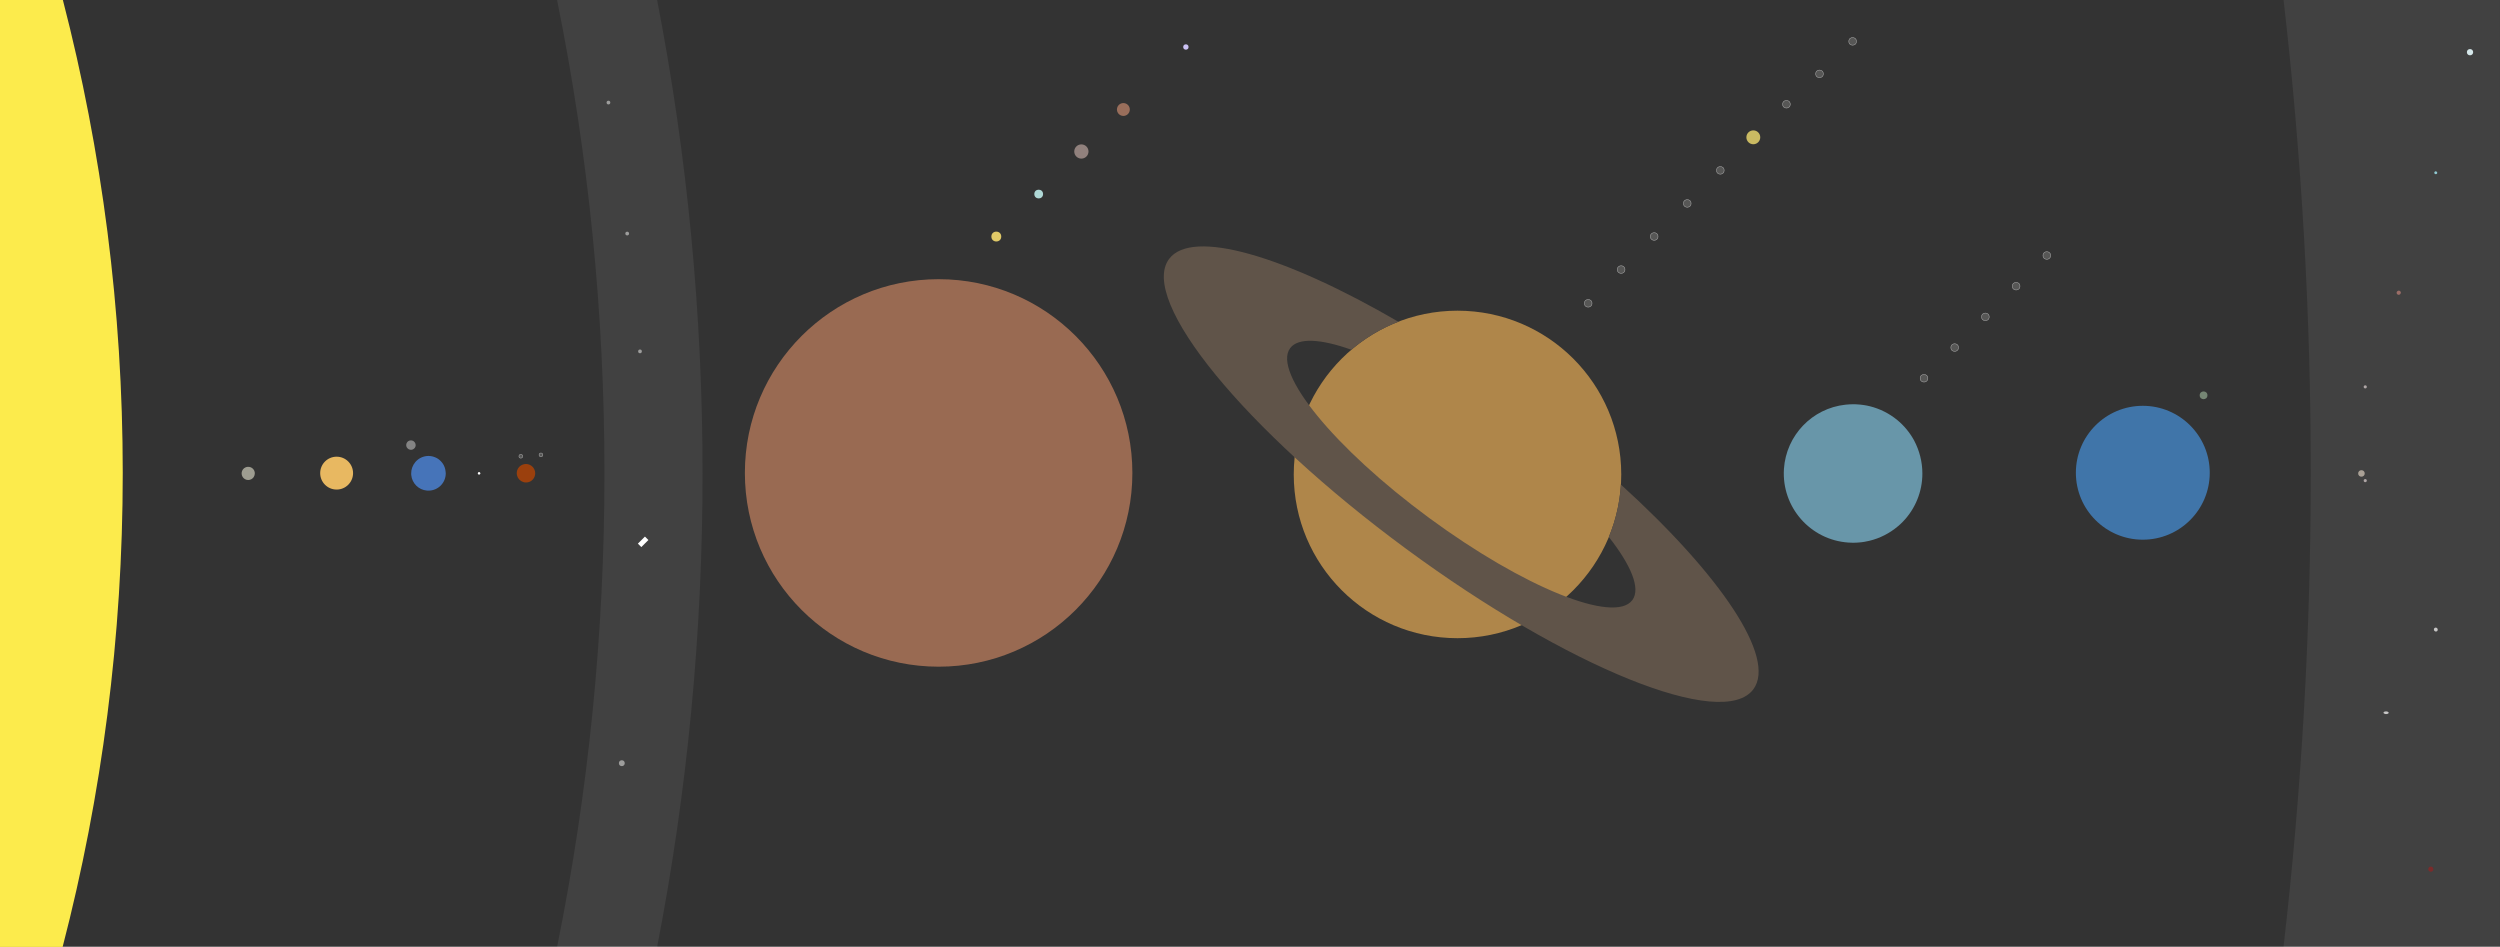 <?xml version="1.0" encoding="utf-8"?>
<!-- Generator: Adobe Illustrator 22.0.1, SVG Export Plug-In . SVG Version: 6.00 Build 0)  -->
<svg version="1.1" xmlns="http://www.w3.org/2000/svg" xmlns:xlink="http://www.w3.org/1999/xlink" x="0px" y="0px"
	 viewBox="0 0 4000 1514.8" style="enable-background:new 0 0 4000 1514.8;" xml:space="preserve">
<rect x="0" y="0" width="4000" height="1514.8" fill="#333333" stroke="none"/>
<style type="text/css">
	.st0{display:none;}
	.st1{display:inline;}
	.st2{fill:#1B1F28;}
	.st3{display:inline;fill:none;stroke:#FFFFFF;stroke-width:5;stroke-miterlimit:10;enable-background:new    ;}
	.st4{fill:#FFFFFF;enable-background:new    ;}
	.st5{display:inline;fill:#FFFFFF;}
	.st6{display:inline;fill:none;stroke:#FFFFFF;stroke-width:5;stroke-miterlimit:10;}
	.st7{fill:none;stroke:#FFFFFF;stroke-width:5;stroke-miterlimit:10;}
	.st8{fill:none;stroke:#FFFFFF;stroke-width:5;stroke-miterlimit:10;enable-background:new    ;}
	.st9{display:none;fill:#1B1F28;}
	.st10{opacity:7.000000e-02;fill:#FFFFFF;enable-background:new    ;}
	.st11{fill:#FCEB4C;}
	.st12{fill:#575756;stroke:#B2B2B2;stroke-width:0.75;stroke-miterlimit:10;}
	.st13{fill:#D5E7EA;}
	.st14{fill:#90CAD3;}
	.st15{fill:#C7C6C6;}
	.st16{fill:#7A2B2B;}
	.st17{fill:#9B6D67;}
	.st18{fill:#AFA6A6;}
	.st19{fill:#AAA196;}
	.st20{fill:#9D9D9C;}
	.st21{fill:#4674B9;}
	.st22{fill:#9B400D;}
	.st23{fill:#6896A9;}
	.st24{fill:#9E9D91;}
	.st25{fill:#848484;enable-background:new    ;}
	.st26{fill:#AF864A;}
	.st27{fill:#E0C968;}
	.st28{fill:#AFD8D6;}
	.st29{fill:#91817D;}
	.st30{fill:#996E5B;}
	.st31{fill:#CBC1F4;}
	.st32{fill:#CABA62;}
	.st33{fill:#996A52;}
	.st34{fill:#4075A9;}
	.st35{fill:#768674;}
	.st36{fill:#E8B861;}
	.st37{fill:#605449;}
	.st38{fill:#FFFFFF;}
</style>
<g id="Black_and_White" class="st0">
	<g id="OUTER_ELEMENTS_1_" class="st1">
		<rect id="BG_1_" class="st2" width="4000" height="1514.8"/>
		<g class="st0">
			<path class="st3" d="M893.7,1515.1c49.4-249.4,74.2-503.3,74.1-757.8C968,503,943.1,249.3,893.8,0h-2.5
				c50.5,249.3,75.9,503,75.8,757.4c0.1,254.5-25.3,508.3-75.8,757.8H893.7z"/>
			<path class="st3" d="M1051.4,0h-0.8c47.3,249.5,71.1,503.2,71,757.4c0.1,254.3-23.7,508.1-71.1,757.8h0.8
				c48.5-249.7,72.8-503.4,72.7-757.8C1124.1,503.2,1099.8,249.5,1051.4,0z"/>
		</g>
		<path class="st4" d="M3669.7,0h-5c29,251.4,43.6,504.3,43.5,757.4c0,253.2-14.5,506.2-43.6,757.8h5
			c29.1-251.5,43.6-504.5,43.6-757.8C3713.2,504.3,3698.7,251.4,3669.7,0z"/>
		<g id="SUN_1_" class="st0">
			<path class="st5" d="M196.4,756.7c0,262-33.4,516.1-96.2,758.4H89.4c62.8-242.3,96.2-496.4,96.2-758.4c0-46.1-1-92-3.1-137.6
				c-5.2-115.3-16.9-230.2-35.2-344.2c-9.3-57.5-20.1-114.5-32.6-170.9c-7.7-34.9-16-69.6-24.9-104h10.7
				C163.1,241.8,196.4,495.4,196.4,756.7z"/>
		</g>
	</g>
	<g id="Mars_x27_s_Planets_1_">
		<circle id="Phobos_1_" class="st6" cx="833.3" cy="730" r="3"/>
		<circle id="Deimos_1_" class="st6" cx="865.5" cy="727.8" r="3"/>
	</g>
	<g id="Caleus_x27_s_Moons_1_">
		<circle id="Miranda_1_" class="st6" cx="3078.4" cy="605.2" r="6.1"/>
		<circle id="Ariel_1_" class="st6" cx="3127.5" cy="556.1" r="6.1"/>
		<circle id="Umbriel_1_" class="st6" cx="3176.6" cy="507" r="6.1"/>
		<circle id="Titania_1_" class="st6" cx="3225.8" cy="457.9" r="6.1"/>
		<circle id="Oberon_1_" class="st6" cx="3274.9" cy="408.8" r="6.1"/>
	</g>
	<g id="Jupiter_x27_s_Moons_1_">
		<circle id="Io_1_" class="st6" cx="1594.1" cy="378.5" r="7.9"/>
		<circle id="Europa_1_" class="st6" cx="1661.9" cy="310.5" r="7"/>
		<circle id="Ganymede_1_" class="st6" cx="1730.2" cy="242.4" r="11.4"/>
		<circle id="Callisto_1_" class="st6" cx="1797.4" cy="175.2" r="10.3"/>
		<circle id="Praxidike_1_" class="st6" cx="1897.4" cy="75.2" r="4.3"/>
	</g>
	<g id="Saturn_x27_s_Moons_1_">
		<circle id="Enceladus_1_" class="st6" cx="2593.8" cy="431.3" r="6.1"/>
		<circle id="Tethys_1_" class="st6" cx="2646.7" cy="378.4" r="6.1"/>
		<circle id="Dione_1_" class="st6" cx="2699.6" cy="325.5" r="6.1"/>
		<circle id="Rhea_1_" class="st6" cx="2752.5" cy="272.6" r="6.1"/>
		<circle id="Hyperion_1_" class="st6" cx="2858.3" cy="166.8" r="6.1"/>
		<circle id="Iapetus_1_" class="st6" cx="2911.2" cy="118.2" r="6.1"/>
		<circle id="Phoebe" class="st6" cx="2964.2" cy="66.2" r="6.1"/>
		<circle id="Mimas_1_" class="st6" cx="2541.1" cy="485.3" r="6.1"/>
		<circle id="Titan_1_" class="st6" cx="2805.3" cy="219.7" r="11.1"/>
	</g>
	<g id="Kuiper_Planets_1_" class="st1">
		<circle id="Eris_1_" class="st7" cx="3952" cy="83.5" r="5"/>
		<path id="Quaoar_1_" class="st7" d="M3899.6,276.4c0,0.3,0,0.5-0.1,0.7c-0.1,0.3-0.3,0.7-0.6,0.9c-0.3,0.3-0.7,0.5-1.1,0.6
			c-0.2,0.1-0.4,0.1-0.6,0.1c-0.5,0-1.1-0.2-1.5-0.5c-0.2-0.1-0.3-0.3-0.4-0.4c-0.3-0.4-0.4-0.8-0.4-1.2c0-0.1,0-0.1,0-0.2
			c0-0.5,0.1-0.9,0.4-1.3c0.1-0.1,0.2-0.2,0.2-0.3c0.3-0.3,0.6-0.5,0.9-0.6c0.2-0.1,0.5-0.1,0.7-0.1c0.7,0,1.4,0.3,1.8,0.9
			c0.1,0.2,0.3,0.3,0.3,0.5c0,0.1,0.1,0.2,0.1,0.3C3899.6,276,3899.7,276.2,3899.6,276.4z"/>
		<path id="Gonggong_1_" class="st7" d="M3898.5,1010.3c-1.5,0.6-3.3-0.2-4-1.8c-0.3-0.6-0.3-1.3-0.2-2.1l0,0c0.1-0.3,0.2-0.7,0.5-1
			c0.2-0.4,0.7-0.8,1.3-1c0.5-0.2,1-0.3,1.5-0.2c0.6,0.1,1.1,0.3,1.5,0.6l0,0c0.5,0.4,0.8,0.8,1,1.3
			C3900.8,1007.9,3900.1,1009.7,3898.5,1010.3z"/>
		<circle id="Sedna_1_" class="st7" cx="3889.3" cy="1390.7" r="4.1"/>
		<path id="Makemake_1_" class="st7" d="M3841.3,468.4c0,0.4-0.1,0.7-0.2,1c-0.2,0.5-0.4,0.9-0.8,1.3c-0.4,0.4-0.9,0.7-1.5,0.9
			c-0.3,0.1-0.6,0.1-0.9,0.1c-0.8,0-1.5-0.3-2.1-0.8c-0.2-0.2-0.4-0.4-0.6-0.6c-0.4-0.5-0.6-1.1-0.6-1.7c0-0.1,0-0.2,0-0.2
			c0-0.7,0.2-1.4,0.6-1.9c0.1-0.2,0.2-0.3,0.4-0.4c0.4-0.4,0.8-0.7,1.3-0.9c0.3-0.1,0.7-0.2,1.1-0.2c1,0,1.9,0.4,2.6,1.2
			c0.2,0.2,0.4,0.5,0.5,0.8c0.1,0.1,0.1,0.3,0.2,0.4C3841.2,467.8,3841.3,468.1,3841.3,468.4z"/>
		<path id="Haumea_1_" class="st7" d="M3821.9,1140.4c0,1.2-1.9,2.1-4.1,2.1c-0.9,0-1.8-0.1-2.6-0.5l0,0c-0.4-0.1-0.7-0.3-1-0.6
			c-0.4-0.3-0.6-0.7-0.6-1.1c0-0.4,0.2-0.8,0.5-1c0.4-0.4,1-0.7,1.5-0.8l0,0c0.7-0.2,1.4-0.3,2.1-0.3
			C3820.1,1138.3,3821.9,1139.3,3821.9,1140.4z"/>
		<circle id="Orcus_1_" class="st7" cx="3784.4" cy="619" r="2.5"/>
		<circle id="Charon_1_" class="st7" cx="3784.4" cy="769" r="2.5"/>
		<circle id="Pluto_1_" class="st7" cx="3778.3" cy="757.5" r="5.2"/>
	</g>
	<g id="Belt_Planets_1_">
		<circle id="Vesta_1_" class="st6" cx="973.5" cy="164.1" r="3"/>
		<circle id="Hygeia_1_" class="st6" cx="1003.5" cy="373.7" r="3"/>
		<circle id="Ceres_1_" class="st6" cx="994.9" cy="1221.1" r="4.7"/>
		<circle id="Pallas_1_" class="st6" cx="1024" cy="562.2" r="3"/>
	</g>
	<path id="Earth_1_" class="st7" d="M713.2,757.3c0,15.3-12.3,27.7-27.6,27.7c0,0,0,0-0.1,0c-0.9,0-1.7,0-2.6-0.1
		c-13.2-1.2-23.6-11.6-24.9-24.8c-0.1-0.9-0.1-1.8-0.1-2.7v-0.1c0-6.5,2.3-12.8,6.5-17.8c0.2-0.2,0.3-0.4,0.5-0.6
		c0.5-0.6,1-1.1,1.6-1.7c3.3-3.2,7.4-5.5,11.8-6.7l0,0c2.4-0.7,4.8-1,7.2-1c4.8,0,9.5,1.3,13.7,3.6l0.5,0.3c0.5,0.3,0.9,0.6,1.4,0.9
		c1.6,1.1,3.1,2.4,4.4,3.8c0.7,0.7,1.3,1.4,1.8,2.1c0.1,0.1,0.2,0.2,0.3,0.3c3.2,4.2,5,9.2,5.4,14.5
		C713.2,755.9,713.2,756.6,713.2,757.3z"/>
	<path id="Mars_1_" class="st7" d="M856.3,757.3c0,6.3-4,11.9-9.9,13.9l-0.7,0.2c-2.9,0.8-5.9,0.8-8.7-0.2c-2.3-0.8-4.4-2.1-6.1-3.9
		c-0.1-0.1-0.3-0.3-0.4-0.4c-1.5-1.7-2.5-3.6-3.1-5.8c-0.2-0.6-0.3-1.2-0.4-1.8c-0.1-0.7-0.2-1.4-0.2-2.2c0-5.8,3.4-11.1,8.7-13.4
		c0.5-0.2,1.1-0.5,1.7-0.6c0.3-0.1,0.7-0.2,1.1-0.3c0.5-0.1,0.9-0.2,1.4-0.3c0.6-0.1,1.3-0.1,1.9-0.1c1.1,0,2.2,0.1,3.3,0.4l0,0
		C851.6,744.4,856.3,750.4,856.3,757.3L856.3,757.3z"/>
	<path id="Caelus_1_" class="st7" d="M3075.8,757.6c0,28.8-11.2,56.5-31.2,77.1c-2.6,2.7-5.3,5.2-8.1,7.5
		c-13.2,11.1-28.8,19.1-45.6,23.1c-2.6,0.6-5.1,1.1-7.8,1.6l-1.4,0.2c-0.9,0.1-1.8,0.3-2.8,0.4l-1.7,0.2c-4,0.4-8.1,0.7-12.2,0.7
		c-2.5,0-5-0.1-7.5-0.3c-61-4.1-107.2-56.8-103.2-117.9c3.6-53.6,45-96.9,98.4-102.7c4.1-0.4,8.2-0.7,12.3-0.7
		c3.1,0,6.1,0.1,9.1,0.4c0.9,0.1,1.8,0.2,2.6,0.2c1.8,0.2,3.6,0.4,5.4,0.7h0.1c3.2,0.5,6.4,1.1,9.6,1.9c16.1,4,31.1,11.6,43.9,22.1
		c10.9,9,20,20.1,26.8,32.5C3071.2,721,3075.8,739.2,3075.8,757.6z"/>
	<path id="Merucry_1_" class="st7" d="M407.7,757.4c0,1.9-0.5,3.8-1.5,5.4c-0.2,0.3-0.4,0.6-0.6,1c-2,2.6-5.1,4.2-8.4,4.2
		c-0.7,0-1.4-0.1-2.1-0.2l-0.4-0.1c-0.4-0.1-0.7-0.2-1.1-0.3c-5.5-2-8.3-8-6.4-13.5s8-8.3,13.5-6.4
		C404.9,749,407.7,752.9,407.7,757.4L407.7,757.4z"/>
	<path id="Luna_1_" class="st8" d="M665.1,712.2c0,3-1.8,5.7-4.6,6.9c-0.6,0.3-1.2,0.4-1.8,0.5c-0.4,0.1-0.8,0.1-1.2,0.1
		c-1.3,0-2.5-0.4-3.7-1c-0.6-0.3-1.2-0.8-1.7-1.3l0,0c-0.5-0.5-0.9-1.1-1.3-1.7l0,0c-0.6-1.1-0.9-2.3-0.9-3.6v-0.1
		c0-1.6,0.6-3.2,1.6-4.5c0.6-0.8,1.3-1.4,2.2-1.9c1.1-0.7,2.5-1,3.8-1c1.3,0,2.5,0.3,3.6,0.9c1.1,0.6,1.9,1.4,2.6,2.4
		C664.6,709.2,665.1,710.7,665.1,712.2z"/>
	<circle id="Saturn_1_" class="st7" cx="2332" cy="759.1" r="262"/>
	<circle id="Jupiter_1_" class="st7" cx="1501.8" cy="756.7" r="310"/>
	<circle id="Neptune_1_" class="st6" cx="3428.5" cy="756.4" r="107.1"/>
	<circle id="Triton_1_" class="st6" cx="3525.7" cy="632.5" r="6.2"/>
	<circle id="Venus_2_" class="st7" cx="538.6" cy="757" r="26.3"/>
	<path id="Saturns_Rings_1_" class="st7" d="M2593.4,775.3c-1.8,29.5-8.5,57.7-19.3,83.8c35.9,45.7,51.2,82.7,37.7,101
		c-28.5,38.7-174.1-20.2-325.3-131.5c-151.2-111.3-250.7-232.9-222.3-271.5c12.7-17.2,48.7-15.1,98,2.5
		c22.2-18.9,47.6-34.1,75.2-44.8c-181.3-105.5-330.5-149.8-367-100.3c-48.6,66,121.3,273.6,379.5,463.7s506.9,290.6,555.5,224.6
		C2842.7,1052.4,2752.7,919.8,2593.4,775.3z"/>
	<polygon id="Armistice_1_" class="st7" points="767.6,755.4 765.4,755.4 764.3,757.3 765.4,759.3 767.6,759.3 768.8,757.3 	"/>
	
		<rect id="Kalevala" x="1021.2" y="863" transform="matrix(0.707 -0.707 0.707 0.707 -311.523 981.667)" class="st7" width="16" height="7.8"/>
</g>
<g id="Colored">
	<g id="OUTER_ELEMENTS">
		<rect id="BG" class="st9" width="4000" height="1514.8"/>
		<path id="Belt" class="st10" d="M1051.4,0H891.3c50.5,249.3,75.9,503,75.8,757.4c0.1,254.5-25.3,508.3-75.8,757.8h160.1
			c48.5-249.7,72.8-503.4,72.7-757.8C1124.1,503.2,1099.8,249.5,1051.4,0z"/>
		<path id="Kuiper" class="st10" d="M3653.7,0c29,251.4,43.6,504.3,43.5,757.4c0,253.2-14.5,506.2-43.6,757.8h346.3V0H3653.7z"/>
		<path class="st11" d="M100.6,0H89.9H0v1515.1h89.5h10.7c62.8-242.3,96.2-496.4,96.2-758.4C196.4,495.4,163.1,241.8,100.6,0z"/>
	</g>
	<g id="Mars_x27_s_Planets">
		<circle id="Phobos" class="st12" cx="833.3" cy="730" r="3"/>
		<circle id="Deimos" class="st12" cx="865.5" cy="727.8" r="3"/>
	</g>
	<g id="Caleus_x27_s_Moons">
		<circle id="Miranda" class="st12" cx="3078.4" cy="605.2" r="6.1"/>
		<circle id="Ariel" class="st12" cx="3127.5" cy="556.1" r="6.1"/>
		<circle id="Umbriel" class="st12" cx="3176.6" cy="507" r="6.1"/>
		<circle id="Titania" class="st12" cx="3225.8" cy="457.9" r="6.1"/>
		<circle id="Oberon" class="st12" cx="3274.9" cy="408.8" r="6.1"/>
	</g>
	<g id="Kuiper_Planets">
		<circle id="Eris" class="st13" cx="3952" cy="83.5" r="5"/>
		<path id="Quaoar" class="st14" d="M3899.6,276.4c0,0.3,0,0.5-0.1,0.7c-0.1,0.3-0.3,0.7-0.6,0.9c-0.3,0.3-0.7,0.5-1.1,0.6
			c-0.2,0.1-0.4,0.1-0.6,0.1c-0.5,0-1.1-0.2-1.5-0.5c-0.2-0.1-0.3-0.3-0.4-0.4c-0.3-0.4-0.4-0.8-0.4-1.2c0-0.1,0-0.1,0-0.2
			c0-0.5,0.1-0.9,0.4-1.3c0.1-0.1,0.2-0.2,0.2-0.3c0.3-0.3,0.6-0.5,0.9-0.6c0.2-0.1,0.5-0.1,0.7-0.1c0.7,0,1.4,0.3,1.8,0.9
			c0.1,0.2,0.3,0.3,0.3,0.5c0,0.1,0.1,0.2,0.1,0.3C3899.6,276,3899.7,276.2,3899.6,276.4z"/>
		<path id="Gonggong" class="st15" d="M3898.5,1010.3c-1.5,0.6-3.3-0.2-4-1.8c-0.3-0.6-0.3-1.3-0.2-2.1l0,0c0.1-0.3,0.2-0.7,0.5-1
			c0.2-0.4,0.7-0.8,1.3-1c0.5-0.2,1-0.3,1.5-0.2c0.6,0.1,1.1,0.3,1.5,0.6l0,0c0.5,0.4,0.8,0.8,1,1.3
			C3900.8,1007.9,3900.1,1009.7,3898.5,1010.3z"/>
		<circle id="Sedna" class="st16" cx="3889.3" cy="1390.7" r="4.1"/>
		<path id="Makemake" class="st17" d="M3841.3,468.4c0,0.4-0.1,0.7-0.2,1c-0.2,0.5-0.4,0.9-0.8,1.3c-0.4,0.4-0.9,0.7-1.5,0.9
			c-0.3,0.1-0.6,0.1-0.9,0.1c-0.8,0-1.5-0.3-2.1-0.8c-0.2-0.2-0.4-0.4-0.6-0.6c-0.4-0.5-0.6-1.1-0.6-1.7c0-0.1,0-0.2,0-0.2
			c0-0.7,0.2-1.4,0.6-1.9c0.1-0.2,0.2-0.3,0.4-0.4c0.4-0.4,0.8-0.7,1.3-0.9c0.3-0.1,0.7-0.2,1.1-0.2c1,0,1.9,0.4,2.6,1.2
			c0.2,0.2,0.4,0.5,0.5,0.8c0.1,0.1,0.1,0.3,0.2,0.4C3841.2,467.8,3841.3,468.1,3841.3,468.4z"/>
		<path id="Haumea" class="st15" d="M3821.9,1140.4c0,1.2-1.9,2.1-4.1,2.1c-0.9,0-1.8-0.1-2.6-0.5l0,0c-0.4-0.1-0.7-0.3-1-0.6
			c-0.4-0.3-0.6-0.7-0.6-1.1c0-0.4,0.2-0.8,0.5-1c0.4-0.4,1-0.7,1.5-0.8l0,0c0.7-0.2,1.4-0.3,2.1-0.3
			C3820.1,1138.3,3821.9,1139.3,3821.9,1140.4z"/>
		<circle id="Orcus" class="st18" cx="3784.4" cy="619" r="2.5"/>
		<circle id="Charon" class="st18" cx="3784.4" cy="769" r="2.5"/>
		<circle id="Pluto" class="st19" cx="3778.3" cy="757.5" r="5.2"/>
	</g>
	<g id="Belt_Planets">
		<circle id="Vesta" class="st20" cx="973.5" cy="164.1" r="3"/>
		<circle id="Hygeia" class="st20" cx="1003.5" cy="373.7" r="3"/>
		<circle id="Ceres" class="st20" cx="994.9" cy="1221.1" r="4.7"/>
		<circle id="Pallas" class="st20" cx="1024" cy="562.2" r="3"/>
	</g>
	<path id="Earth" class="st21" d="M713.2,757.3c0,15.3-12.3,27.7-27.6,27.7c0,0,0,0-0.1,0c-0.9,0-1.7,0-2.6-0.1
		c-13.2-1.2-23.6-11.6-24.9-24.8c-0.1-0.9-0.1-1.8-0.1-2.7v-0.1c0-6.5,2.3-12.8,6.5-17.8c0.2-0.2,0.3-0.4,0.5-0.6
		c0.5-0.6,1-1.1,1.6-1.7c3.3-3.2,7.4-5.5,11.8-6.7l0,0c2.4-0.7,4.8-1,7.2-1c4.8,0,9.5,1.3,13.7,3.6l0.5,0.3c0.5,0.3,0.9,0.6,1.4,0.9
		c1.6,1.1,3.1,2.4,4.4,3.8c0.7,0.7,1.3,1.4,1.8,2.1c0.1,0.1,0.2,0.2,0.3,0.3c3.2,4.2,5,9.2,5.4,14.5
		C713.2,755.9,713.2,756.6,713.2,757.3z"/>
	<path id="Mars" class="st22" d="M856.3,757.3c0,6.3-4,11.9-9.9,13.9l-0.7,0.2c-2.9,0.8-5.9,0.8-8.7-0.2c-2.3-0.8-4.4-2.1-6.1-3.9
		c-0.1-0.1-0.3-0.3-0.4-0.4c-1.5-1.7-2.5-3.6-3.1-5.8c-0.2-0.6-0.3-1.2-0.4-1.8c-0.1-0.7-0.2-1.4-0.2-2.2c0-5.8,3.4-11.1,8.7-13.4
		c0.5-0.2,1.1-0.5,1.7-0.6c0.3-0.1,0.7-0.2,1.1-0.3c0.5-0.1,0.9-0.2,1.4-0.3c0.6-0.1,1.3-0.1,1.9-0.1c1.1,0,2.2,0.1,3.3,0.4l0,0
		C851.6,744.4,856.3,750.4,856.3,757.3L856.3,757.3z"/>
	<path id="Caelus" class="st23" d="M3075.8,757.6c0,28.8-11.2,56.5-31.2,77.1c-2.6,2.7-5.3,5.2-8.1,7.5
		c-13.2,11.1-28.8,19.1-45.6,23.1c-2.6,0.6-5.1,1.1-7.8,1.6l-1.4,0.2c-0.9,0.1-1.8,0.3-2.8,0.4l-1.7,0.2c-4,0.4-8.1,0.7-12.2,0.7
		c-2.5,0-5-0.1-7.5-0.3c-61-4.1-107.2-56.8-103.2-117.9c3.6-53.6,45-96.9,98.4-102.7c4.1-0.4,8.2-0.7,12.3-0.7
		c3.1,0,6.1,0.1,9.1,0.4c0.9,0.1,1.8,0.2,2.6,0.2c1.8,0.2,3.6,0.4,5.4,0.7h0.1c3.2,0.5,6.4,1.1,9.6,1.9c16.1,4,31.1,11.6,43.9,22.1
		c10.9,9,20,20.1,26.8,32.5C3071.2,721,3075.8,739.2,3075.8,757.6z"/>
	<path id="Merucry" class="st24" d="M407.7,757.4c0,1.9-0.5,3.8-1.5,5.4c-0.2,0.3-0.4,0.6-0.6,1c-2,2.6-5.1,4.2-8.4,4.2
		c-0.7,0-1.4-0.1-2.1-0.2l-0.4-0.1c-0.4-0.1-0.7-0.2-1.1-0.3c-5.5-2-8.3-8-6.4-13.5s8-8.3,13.5-6.4
		C404.9,749,407.7,752.9,407.7,757.4L407.7,757.4z"/>
	<path id="Luna" class="st25" d="M665.1,712.2c0,3-1.8,5.7-4.6,6.9c-0.6,0.3-1.2,0.4-1.8,0.5c-0.4,0.1-0.8,0.1-1.2,0.1
		c-1.3,0-2.5-0.4-3.7-1c-0.6-0.3-1.2-0.8-1.7-1.3l0,0c-0.5-0.5-0.9-1.1-1.3-1.7l0,0c-0.6-1.1-0.9-2.3-0.9-3.6v-0.1
		c0-1.6,0.6-3.2,1.6-4.5c0.6-0.8,1.3-1.4,2.2-1.9c1.1-0.7,2.5-1,3.8-1c1.3,0,2.5,0.3,3.6,0.9c1.1,0.6,1.9,1.4,2.6,2.4
		C664.6,709.2,665.1,710.7,665.1,712.2z"/>
	<circle id="Saturn" class="st26" cx="2332" cy="759.1" r="262"/>
	<g id="Jupiter_x27_s_Moons">
		<circle id="Io" class="st27" cx="1594.1" cy="378.5" r="7.9"/>
		<circle id="Europa" class="st28" cx="1661.9" cy="310.5" r="7"/>
		<circle id="Ganymede" class="st29" cx="1730.2" cy="242.4" r="11.4"/>
		<circle id="Callisto" class="st30" cx="1797.4" cy="175.2" r="10.3"/>
		<circle id="Praxidike" class="st31" cx="1897.4" cy="75.2" r="4.3"/>
	</g>
	<g id="Saturn_x27_s_Moons">
		<circle id="Enceladus" class="st12" cx="2593.8" cy="431.3" r="6.1"/>
		<circle id="Tethys" class="st12" cx="2646.7" cy="378.4" r="6.1"/>
		<circle id="Dione" class="st12" cx="2699.6" cy="325.5" r="6.1"/>
		<circle id="Rhea" class="st12" cx="2752.5" cy="272.6" r="6.1"/>
		<circle id="Hyperion" class="st12" cx="2858.3" cy="166.8" r="6.1"/>
		<circle id="Iapetus" class="st12" cx="2911.2" cy="118.2" r="6.1"/>
		<circle id="Mimas" class="st12" cx="2541.1" cy="485.3" r="6.1"/>
		<circle id="Phoebe_1_" class="st12" cx="2964.2" cy="66.2" r="6.1"/>
		<circle id="Titan" class="st32" cx="2805.3" cy="219.7" r="11.1"/>
	</g>
	<circle id="Jupiter" class="st33" cx="1501.8" cy="756.7" r="310"/>
	<circle id="Neptune" class="st34" cx="3428.5" cy="756.4" r="107.1"/>
	<circle id="Triton" class="st35" cx="3525.7" cy="632.5" r="6.2"/>
	<circle id="Venus_1_" class="st36" cx="538.6" cy="757" r="26.3"/>
	<path id="Saturns_Rings" class="st37" d="M2593.4,775.3c-1.8,29.5-8.5,57.7-19.3,83.8c35.9,45.7,51.2,82.7,37.7,101
		c-28.5,38.7-174.1-20.2-325.3-131.5c-151.2-111.3-250.7-232.9-222.3-271.5c12.7-17.2,48.7-15.1,98,2.5
		c22.2-18.9,47.6-34.1,75.2-44.8c-181.3-105.5-330.5-149.8-367-100.3c-48.6,66,121.3,273.6,379.5,463.7s506.9,290.6,555.5,224.6
		C2842.7,1052.4,2752.7,919.8,2593.4,775.3z"/>
	<polygon id="Armistice" class="st38" points="767.6,755.4 765.4,755.4 764.3,757.3 765.4,759.3 767.6,759.3 768.8,757.3 	"/>
	
		<rect id="Kalevala_1_" x="1021.2" y="863" transform="matrix(0.707 -0.707 0.707 0.707 -311.523 981.667)" class="st38" width="16" height="7.8"/>
</g>
</svg>

